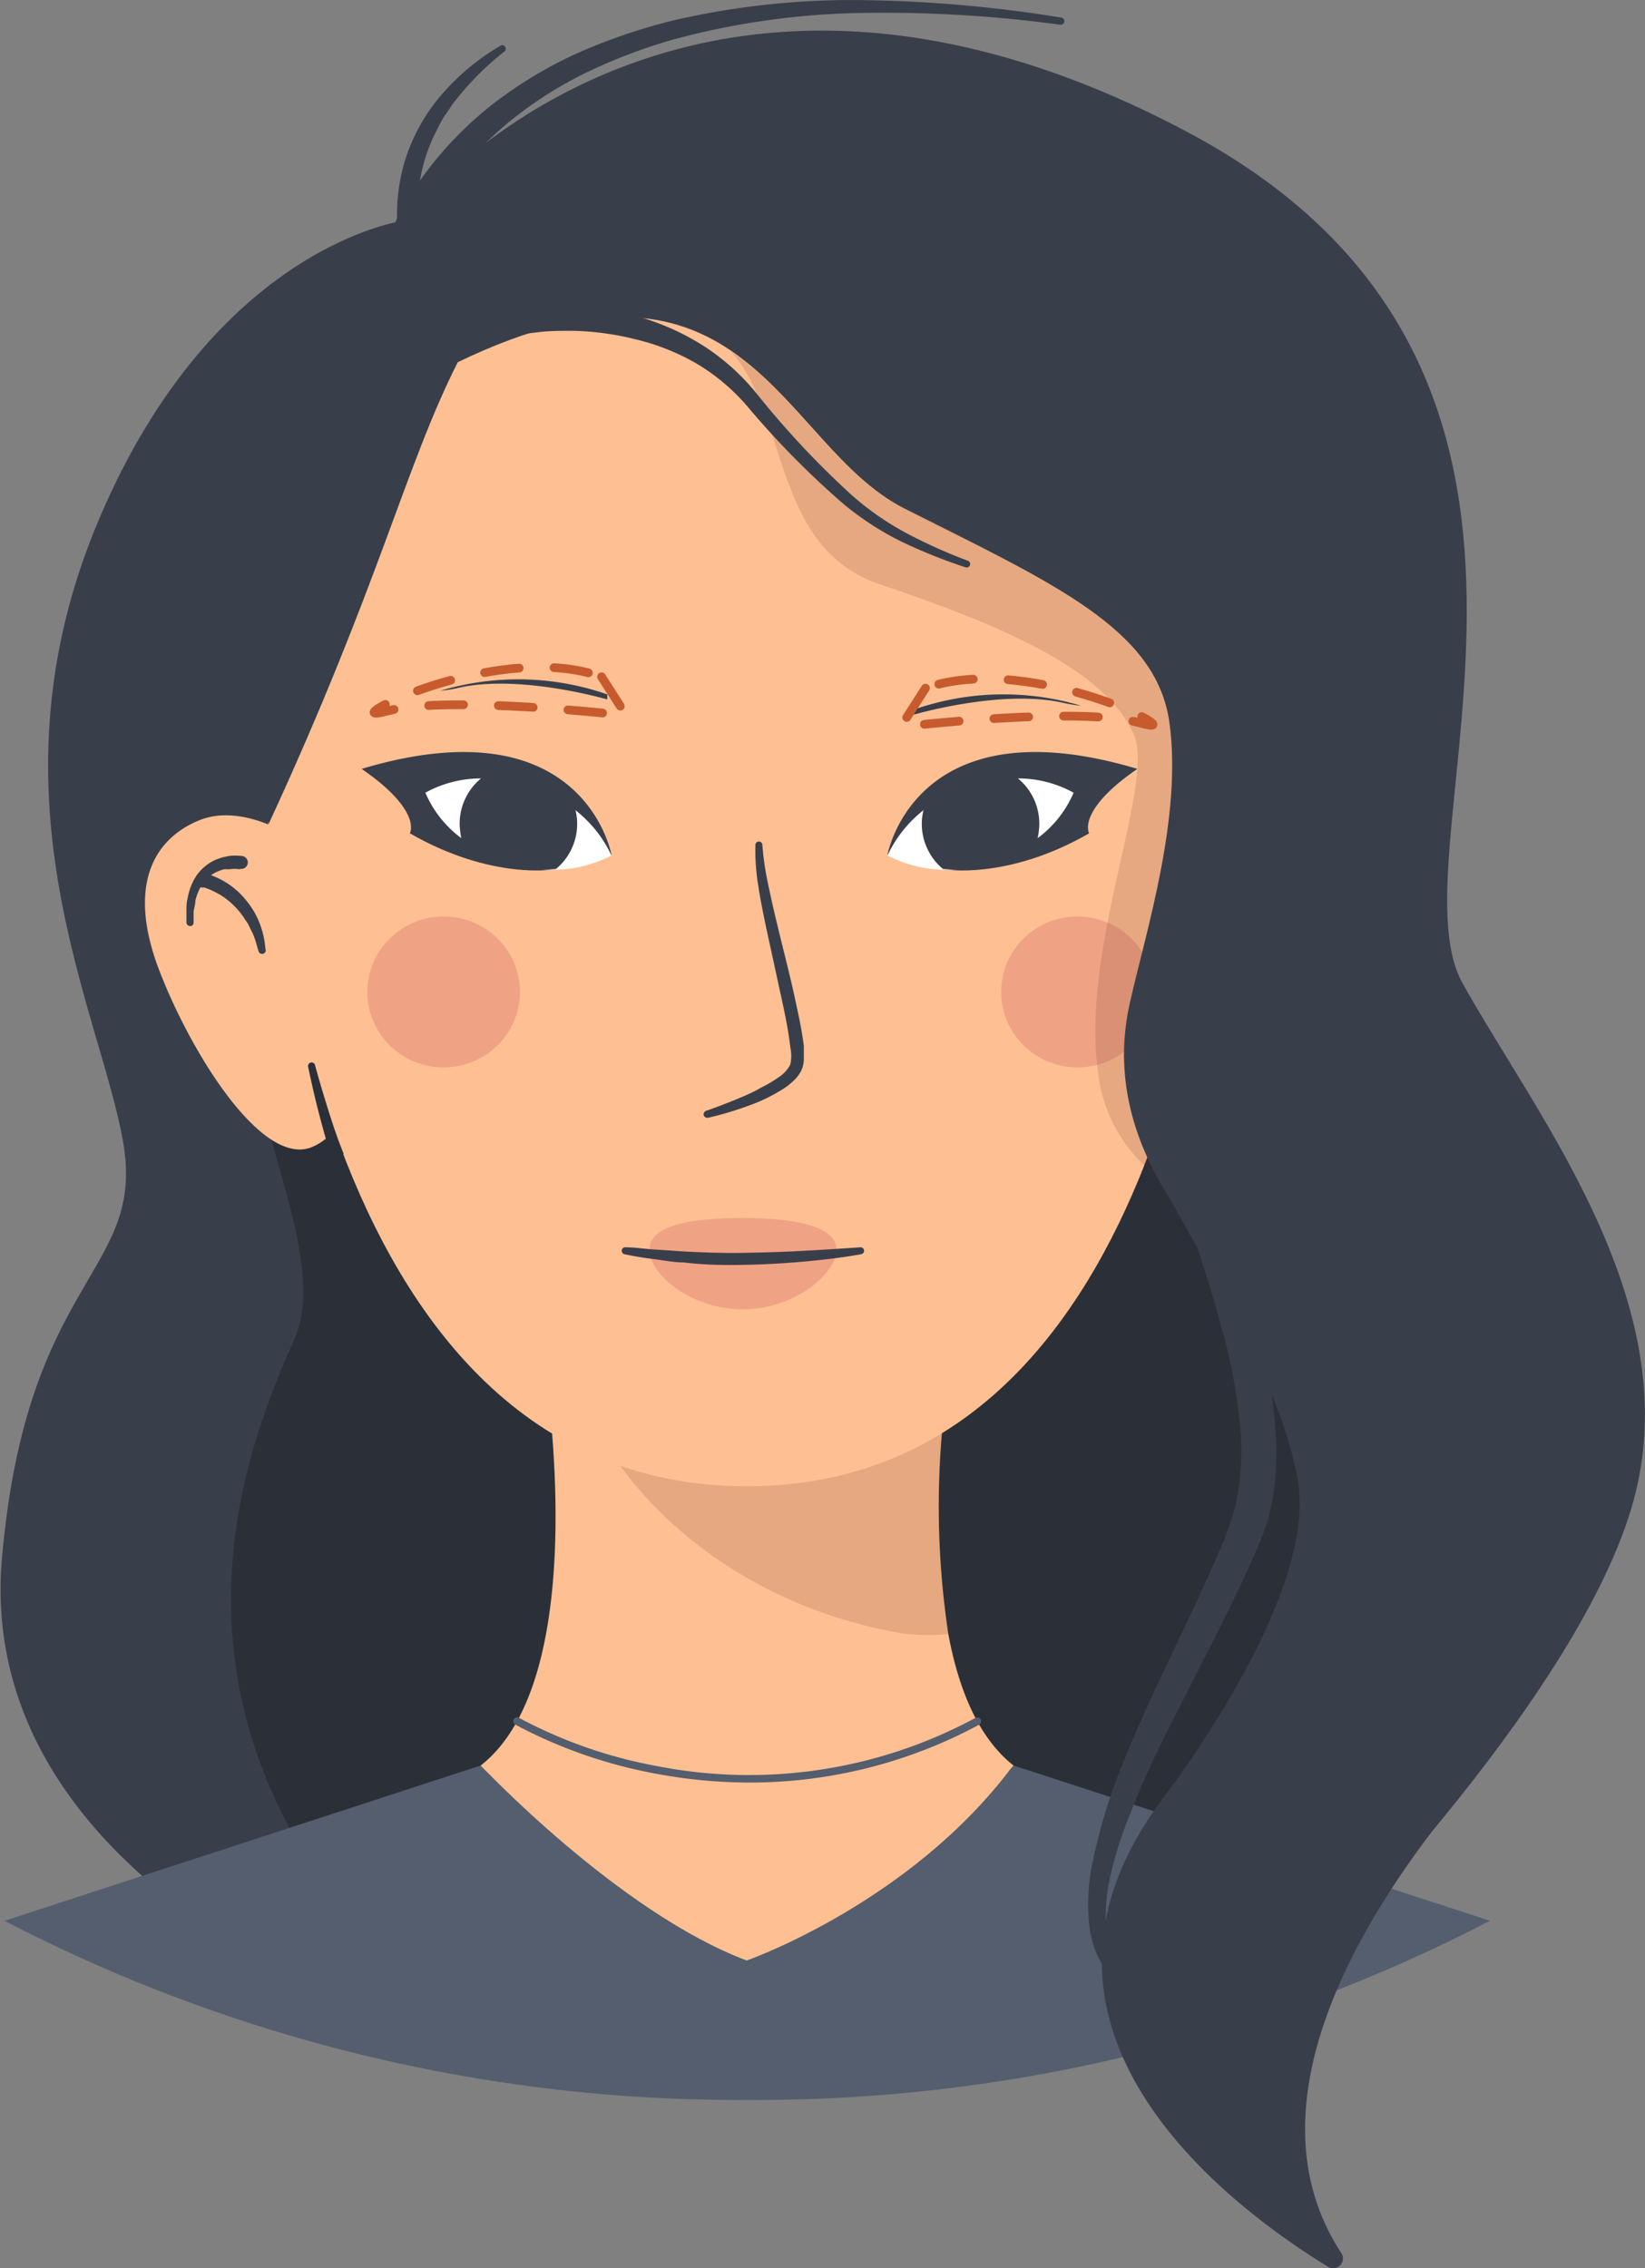 <svg xmlns="http://www.w3.org/2000/svg" viewBox="0 0 94.4 130.13"><rect x="0" y="0" width="94.4" height="130.13" fill="#808080" stroke="none"/><defs><style>.cls-1{isolation:isolate;}.cls-2{fill:#393f4a;}.cls-3{fill:#2b3038;}.cls-4{fill:#545e6e;}.cls-5{fill:#fec093;}.cls-6{mix-blend-mode:multiply;opacity:0.15;}.cls-7{fill:#59221a;}.cls-8{fill:#f0a384;}.cls-9{fill:#fff;}.cls-10{fill:none;stroke:#c75b2d;stroke-linecap:round;stroke-miterlimit:10;stroke-width:0.5px;stroke-dasharray:2;}</style></defs><g class="cls-1"><g id="Ebene_1" data-name="Ebene 1"><g id="Schritt_0"><path class="cls-2" d="M32.32,25.18s15.62-20.69,45-5.07c26,13.84,11.4,41,15.76,48.82s13.13,18.68,9.68,30.15-19,26.87-19,26.87H26.26s-18.41-7.67-17-24,8.32-16.37,6.94-24S8.13,58,14.87,42.22C21.54,26.57,32.32,25.18,32.32,25.18Z" transform="translate(-9.15 -12.52)"/><path class="cls-3" d="M24.24,68.07c-3,5.29,4.22,15.79,1.81,21.25s-7.1,16.91.55,29.56,46.86,0,46.86,0,11.42-13.61,10.18-21.34-9.33-18-9.68-21.65S30.74,56.65,24.24,68.07Z" transform="translate(-9.15 -12.52)"/><path class="cls-4" d="M67.31,113.81l27.34,8.91h0A91.43,91.43,0,0,1,52,133,91.4,91.4,0,0,1,9.41,122.72h0l27.33-8.91Z" transform="translate(-9.15 -12.52)"/><path class="cls-5" d="M27,78.35a1.84,1.84,0,0,1-.84.11c-2.74-.24-6.2-5.93-7.86-10.24-1.84-4.77-.44-7.58,2.39-8.68a4.14,4.14,0,0,1,1.25-.24c2.85-.1,6.75,2.41,8.34,6.54C32.12,70.6,29.84,77.26,27,78.35Z" transform="translate(-9.15 -12.52)"/><path class="cls-5" d="M79.53,54c0,.23,0,.46,0,.69a27.67,27.67,0,0,1-55.3.49c0-.08,0-.15,0-.21V54.7c0-.23,0-.46,0-.69A27.68,27.68,0,0,1,42.4,28h0a27.42,27.42,0,0,1,9.45-1.66,28.51,28.51,0,0,1,2.94.15A27.68,27.68,0,0,1,79.53,54Z" transform="translate(-9.15 -12.52)"/><path class="cls-5" d="M67.31,113.81s-3.49,4.26-15.28,4.26-15.29-4.26-15.29-4.26c6.66-5.22,3.58-23.45,3.58-23.45H63.73s-.17,1-.35,2.66a49.12,49.12,0,0,0,.19,13.25C64.15,109.4,65.28,112.21,67.31,113.81Z" transform="translate(-9.15 -12.52)"/><g class="cls-6"><path class="cls-7" d="M63.57,106.27a10.91,10.91,0,0,1-3.57-.21C48.7,103.7,44.23,95.83,44.23,95.83c2.29-4.62,12-4,19.15-2.81A49.12,49.12,0,0,0,63.57,106.27Z" transform="translate(-9.15 -12.52)"/></g><path class="cls-5" d="M79.53,54.7s-.15,13.5-5,25.39C70.68,89.44,63.92,97.79,52,97.79c-25.33,0-27.62-37.87-27.81-42.6,0-.08,0-.15,0-.21s0-.28,0-.28Z" transform="translate(-9.15 -12.52)"/><path class="cls-2" d="M52.9,61a16.8,16.8,0,0,0,.34,2.3c.16.76.33,1.52.52,2.29.36,1.52.76,3,1.09,4.59.17.78.33,1.55.43,2.36,0,.2,0,.41,0,.62a1.73,1.73,0,0,1-.12.72,2,2,0,0,1-.41.59,4.84,4.84,0,0,1-.5.42,9.62,9.62,0,0,1-2.18,1.08,18.24,18.24,0,0,1-2.29.68.22.22,0,0,1-.25-.16.22.22,0,0,1,.14-.24h0c.73-.25,1.46-.54,2.17-.84.36-.16.71-.32,1-.5a7,7,0,0,0,1-.59,1.92,1.92,0,0,0,.66-.72,2.26,2.26,0,0,0,0-1c-.08-.75-.23-1.52-.39-2.29l-1-4.6c-.16-.77-.32-1.55-.44-2.33A12.58,12.58,0,0,1,52.5,61a.2.2,0,1,1,.4,0Z" transform="translate(-9.15 -12.52)"/><path class="cls-8" d="M57.15,84.22c0,1.37-2.4,3.42-5.37,3.42s-5.36-2-5.36-3.42,2.4-1.82,5.36-1.82S57.15,82.85,57.15,84.22Z" transform="translate(-9.15 -12.52)"/><ellipse class="cls-8" cx="61.83" cy="56.91" rx="4.38" ry="4.33"/><path class="cls-2" d="M35.42,33.3c-3,5.92-4.48,12.7-10.85,26.49,0,0-9.23-21,6.64-29.27S71.64,17.68,79,27.4s8.73,32.2,6.74,41.53,3.49,25.33,3.49,25.33-7.61-6-9-7.94S72.05,78.46,74,70c.9-4,3-10.59,2.26-16S69.6,46,61,41.67C53.86,38,52,25.31,35.42,33.3Z" transform="translate(-9.15 -12.52)"/><ellipse class="cls-8" cx="25.46" cy="56.91" rx="4.38" ry="4.33"/><path class="cls-2" d="M45.06,84.08c.56,0,1.12.1,1.68.13s1.12.08,1.68.11c1.12.06,2.24.1,3.36.08s2.24-.05,3.36-.11,2.25-.13,3.37-.21h0a.2.2,0,0,1,.05.4c-1.12.2-2.24.33-3.37.43s-2.27.16-3.41.18-2.27,0-3.4-.14c-.57,0-1.13-.12-1.7-.19s-1.12-.16-1.68-.28a.2.2,0,0,1,.06-.4Z" transform="translate(-9.15 -12.52)"/><path class="cls-2" d="M44,52.36l0,.29S38.9,51.16,35.39,52c-.53.12-.84.13-1,.16A15.54,15.54,0,0,1,44,52.36Z" transform="translate(-9.15 -12.52)"/><path class="cls-2" d="M63.27,62.39s3.64.67,8.38-2.06c0,0-.75-1.26,2.76-3.7C74.41,56.63,64.14,60.27,63.27,62.39Z" transform="translate(-9.15 -12.52)"/><path class="cls-2" d="M60.08,61.57s1.54-8.76,14.33-4.94c0,0-2,1.4-4.16,3.16A10.38,10.38,0,0,1,60.08,61.57Z" transform="translate(-9.15 -12.52)"/><path class="cls-9" d="M70.76,58a6.37,6.37,0,0,1-2.08,2.62l-.29.21A8.58,8.58,0,0,1,66.14,62a8.18,8.18,0,0,1-2.5.42h-.37a7.26,7.26,0,0,1-3.19-.82A7.15,7.15,0,0,1,62.15,59l.27-.21a8.25,8.25,0,0,1,2.28-1.17,8.79,8.79,0,0,1,2.5-.44h.33A6.59,6.59,0,0,1,70.76,58Z" transform="translate(-9.15 -12.52)"/><path class="cls-2" d="M68.79,59.9a5,5,0,0,1-.16,1,2.65,2.65,0,0,1-.26.21,7.76,7.76,0,0,1-2.18,1,3.33,3.33,0,0,1-1.55.33l-1.37-.06a3.36,3.36,0,0,1-1.22-2.69,3.29,3.29,0,0,1,.1-.71,2,2,0,0,1,.08-.26A3.36,3.36,0,0,1,67.32,57l.21.15A3.37,3.37,0,0,1,68.79,59.9Z" transform="translate(-9.15 -12.52)"/><path class="cls-2" d="M41.05,62.39s-3.64.67-8.38-2.06c0,0,.75-1.26-2.76-3.7C29.91,56.63,40.18,60.27,41.05,62.39Z" transform="translate(-9.15 -12.52)"/><path class="cls-2" d="M44.24,61.57s-1.54-8.76-14.33-4.94c0,0,2,1.4,4.16,3.16A10.38,10.38,0,0,0,44.24,61.57Z" transform="translate(-9.15 -12.52)"/><path class="cls-9" d="M33.56,58a6.37,6.37,0,0,0,2.08,2.62l.29.21A8.58,8.58,0,0,0,38.18,62a8.16,8.16,0,0,0,2.49.42h.38a7.26,7.26,0,0,0,3.19-.82A7.15,7.15,0,0,0,42.17,59l-.27-.21a8.54,8.54,0,0,0-2.28-1.17,8.79,8.79,0,0,0-2.5-.44h-.33A6.59,6.59,0,0,0,33.56,58Z" transform="translate(-9.15 -12.52)"/><path class="cls-2" d="M35.53,59.9a6,6,0,0,0,.15,1,2.78,2.78,0,0,0,.27.21,7.76,7.76,0,0,0,2.18,1,3.33,3.33,0,0,0,1.55.33l1.37-.06a3.36,3.36,0,0,0,1.22-2.69,3.29,3.29,0,0,0-.1-.71,2,2,0,0,0-.08-.26A3.36,3.36,0,0,0,37,57l-.21.15A3.37,3.37,0,0,0,35.53,59.9Z" transform="translate(-9.15 -12.52)"/><g class="cls-6"><path class="cls-7" d="M75.54,80h0a8.66,8.66,0,0,1-3.38-6c-1-7,3.24-16.45,2.08-19.27-1.66-4-8.48-6.61-14.63-8.7s-5.19-9.63-8.52-13.36c3.76,2.54,6.06,7,9.77,8.93l.18.1C69.6,46,75.5,48.63,76.25,54S74.89,66,74,70c-.09.39-.16.78-.22,1.16s-.06.5-.08.75l0,.37a13.12,13.12,0,0,0,0,2,13.72,13.72,0,0,0,.62,2.93,2.64,2.64,0,0,0,.1.3,1.84,1.84,0,0,0,.09.25,1.75,1.75,0,0,0,.12.32c.06.16.12.32.19.47a2,2,0,0,0,.11.26l.22.48,0,0,.12.24C75.37,79.69,75.45,79.85,75.54,80Z" transform="translate(-9.15 -12.52)"/></g><path class="cls-2" d="M92,116.72c-3.92,5-11.67,16.21-5.88,25.06a.56.56,0,0,1-.76.79c-5.82-3.57-18.82-13.44-10-26.14C86.48,100.39,94.93,113,92,116.72Z" transform="translate(-9.15 -12.52)"/><path class="cls-2" d="M22.89,62.39a2.08,2.08,0,0,0-.56,0l-.29,0a1.2,1.2,0,0,0-.27.08,2,2,0,0,0-.92.65,3,3,0,0,0-.49,1.08c0,.21-.07.42-.1.62l0,.64v0a.19.19,0,0,1-.21.19.21.21,0,0,1-.2-.19v-.68c0-.23,0-.46.06-.69a3.5,3.5,0,0,1,.51-1.33,2.72,2.72,0,0,1,1.14-.93l.35-.12.36-.08a3.15,3.15,0,0,1,.76,0,.37.37,0,0,1-.06.74h0Z" transform="translate(-9.15 -12.52)"/><path class="cls-2" d="M20.68,62.75c.11-.15.18-.16.25-.14l.19.06.36.15a4.52,4.52,0,0,1,.69.36,4.6,4.6,0,0,1,1.15,1.05,4.69,4.69,0,0,1,.76,1.34,5.6,5.6,0,0,1,.21.73c.05.24.07.49.11.74a.21.21,0,0,1-.4.09v0c-.08-.22-.13-.45-.2-.67s-.16-.43-.27-.63l-.15-.31-.19-.28a1.65,1.65,0,0,0-.19-.27,2.65,2.65,0,0,0-.21-.26,4.36,4.36,0,0,0-1-.85,6.54,6.54,0,0,0-.59-.3l-.31-.12-.16,0c-.05,0-.09,0-.1-.22V63A.39.39,0,0,1,20.68,62.75Z" transform="translate(-9.15 -12.52)"/><path class="cls-3" d="M27.22,73.6c.24.88.5,1.75.77,2.61s.54,1.67.88,2.5l-.07.19c.08.19.08.26-.11.34a.38.38,0,0,1-.48-.21v0c-.29-.88-.53-1.76-.76-2.64s-.43-1.78-.62-2.67a.21.21,0,0,1,.16-.24.21.21,0,0,1,.24.14Z" transform="translate(-9.15 -12.52)"/><path class="cls-2" d="M33.38,29.45a.78.78,0,0,1-.59-.32,3.41,3.41,0,0,1-.19-.5c-.12-.34-.22-.68-.31-1a12.41,12.41,0,0,1-.33-2.1,10.48,10.48,0,0,1,.56-4.19,10.64,10.64,0,0,1,2.15-3.59,13.23,13.23,0,0,1,3.19-2.6.2.2,0,0,1,.23.33,16.37,16.37,0,0,0-2.79,2.79c-.21.25-.37.53-.56.79s-.34.55-.48.84a9.71,9.71,0,0,0-.73,1.77,10.06,10.06,0,0,0-.38,3.78,11,11,0,0,0,.32,1.88c.08.31.18.61.28.91a3.43,3.43,0,0,1,.16.45.77.77,0,0,1-.17.59l0,0A.33.33,0,0,1,33.38,29.45Z" transform="translate(-9.15 -12.52)"/><path class="cls-2" d="M30.82,27.93c0-.17.07-.28.11-.4a3.07,3.07,0,0,1,.11-.36c.08-.24.17-.47.26-.7.18-.46.38-.91.6-1.34a18.39,18.39,0,0,1,1.52-2.49,21,21,0,0,1,4-4.14,24.33,24.33,0,0,1,4.91-2.95,33.48,33.48,0,0,1,5.38-1.84,45.5,45.5,0,0,1,11.19-1.18,77,77,0,0,1,11.16,1,.21.21,0,0,1,.17.24.22.22,0,0,1-.23.17,74.9,74.9,0,0,0-11.09-.68A44.09,44.09,0,0,0,48,14.73a30.69,30.69,0,0,0-5.13,1.92,22.47,22.47,0,0,0-4.57,2.92,19.66,19.66,0,0,0-3.62,3.95,17.75,17.75,0,0,0-1.32,2.32,10.68,10.68,0,0,0-.51,1.21c-.07.21-.15.42-.21.62s-.06.21-.08.31a2.27,2.27,0,0,0-.07.28v0a.85.85,0,0,1-1,.67.84.84,0,0,1-.66-1Z" transform="translate(-9.15 -12.52)"/><path class="cls-2" d="M37.9,30.29c.38-.07.7-.11,1-.15s.68-.06,1-.08a17.36,17.36,0,0,1,2,0,17.77,17.77,0,0,1,4,.66,14.17,14.17,0,0,1,3.71,1.7,12.89,12.89,0,0,1,3,2.73A51,51,0,0,0,58,40.9a16.47,16.47,0,0,0,3.15,2.2,29.63,29.63,0,0,0,3.54,1.59.2.2,0,0,1,.12.26.2.2,0,0,1-.25.12,31.21,31.21,0,0,1-3.67-1.47,17.08,17.08,0,0,1-3.34-2.17A50,50,0,0,1,52,35.79a11.74,11.74,0,0,0-2.86-2.4A12.88,12.88,0,0,0,45.67,32,16,16,0,0,0,42,31.5c-.63,0-1.26,0-1.88.07l-.93.11c-.3.05-.63.1-.89.16h0a.8.8,0,1,1-.36-1.55Z" transform="translate(-9.15 -12.52)"/><path class="cls-2" d="M75.65,76.12A40,40,0,0,1,78.88,82a40.88,40.88,0,0,1,2.33,6.29,30.38,30.38,0,0,1,.76,3.3,27.43,27.43,0,0,1,.4,3.4,16.52,16.52,0,0,1-.19,3.5,6.92,6.92,0,0,1-.19.88c0,.14-.07.29-.11.44l-.15.43-.15.43-.16.39-.33.77c-.91,2.06-1.91,4-2.92,6s-2,3.9-2.94,5.87c-.45,1-.89,2-1.27,3a22.72,22.72,0,0,0-1,3.06,11,11,0,0,0-.36,3.11,4.9,4.9,0,0,0,1,2.83h0a.33.33,0,0,1-.06.46.34.34,0,0,1-.44,0,5.48,5.48,0,0,1-1.44-3.17,11.64,11.64,0,0,1,.15-3.44,32.52,32.52,0,0,1,2-6.41c1.69-4.11,3.79-8,5.47-12l.3-.75.14-.38c0-.12.08-.23.12-.35l.11-.35c0-.12.06-.24.09-.36l.08-.36c0-.12,0-.25.06-.38A14.88,14.88,0,0,0,80.37,95a31,31,0,0,0-1.11-6.27c-1.11-4.15-2.64-8.24-4.18-12.35h0a.35.35,0,0,1,.2-.43A.32.32,0,0,1,75.65,76.12Z" transform="translate(-9.15 -12.52)"/><path class="cls-5" d="M36.74,113.81S44.66,122.24,52,125c0,0,9.43-3.3,15.28-11.18C67.31,113.81,50,109.91,36.74,113.81Z" transform="translate(-9.15 -12.52)"/><path class="cls-4" d="M52.18,114.79a29.32,29.32,0,0,1-5.4-.51,27.78,27.78,0,0,1-8.07-2.82.22.22,0,0,1,.23-.38,27,27,0,0,0,7.94,2.77,27.39,27.39,0,0,0,18.25-2.77.22.22,0,0,1,.3.09.24.24,0,0,1-.09.3A27.71,27.71,0,0,1,52.18,114.79Z" transform="translate(-9.15 -12.52)"/><path class="cls-2" d="M61.6,53.23l0,.29s5.07-1.49,8.59-.67a8.64,8.64,0,0,0,1,.16A15.54,15.54,0,0,0,61.6,53.23Z" transform="translate(-9.15 -12.52)"/><path class="cls-10" d="M43.67,51.35l1.42,2.22s-10.26-1.2-13.74-.25S37.57,49.17,43.67,51.35Z" transform="translate(-9.15 -12.52)"/><path class="cls-10" d="M62.26,52l-1.42,2.22S71.09,53,74.58,54,68.36,49.84,62.26,52Z" transform="translate(-9.15 -12.52)"/></g></g></g></svg>